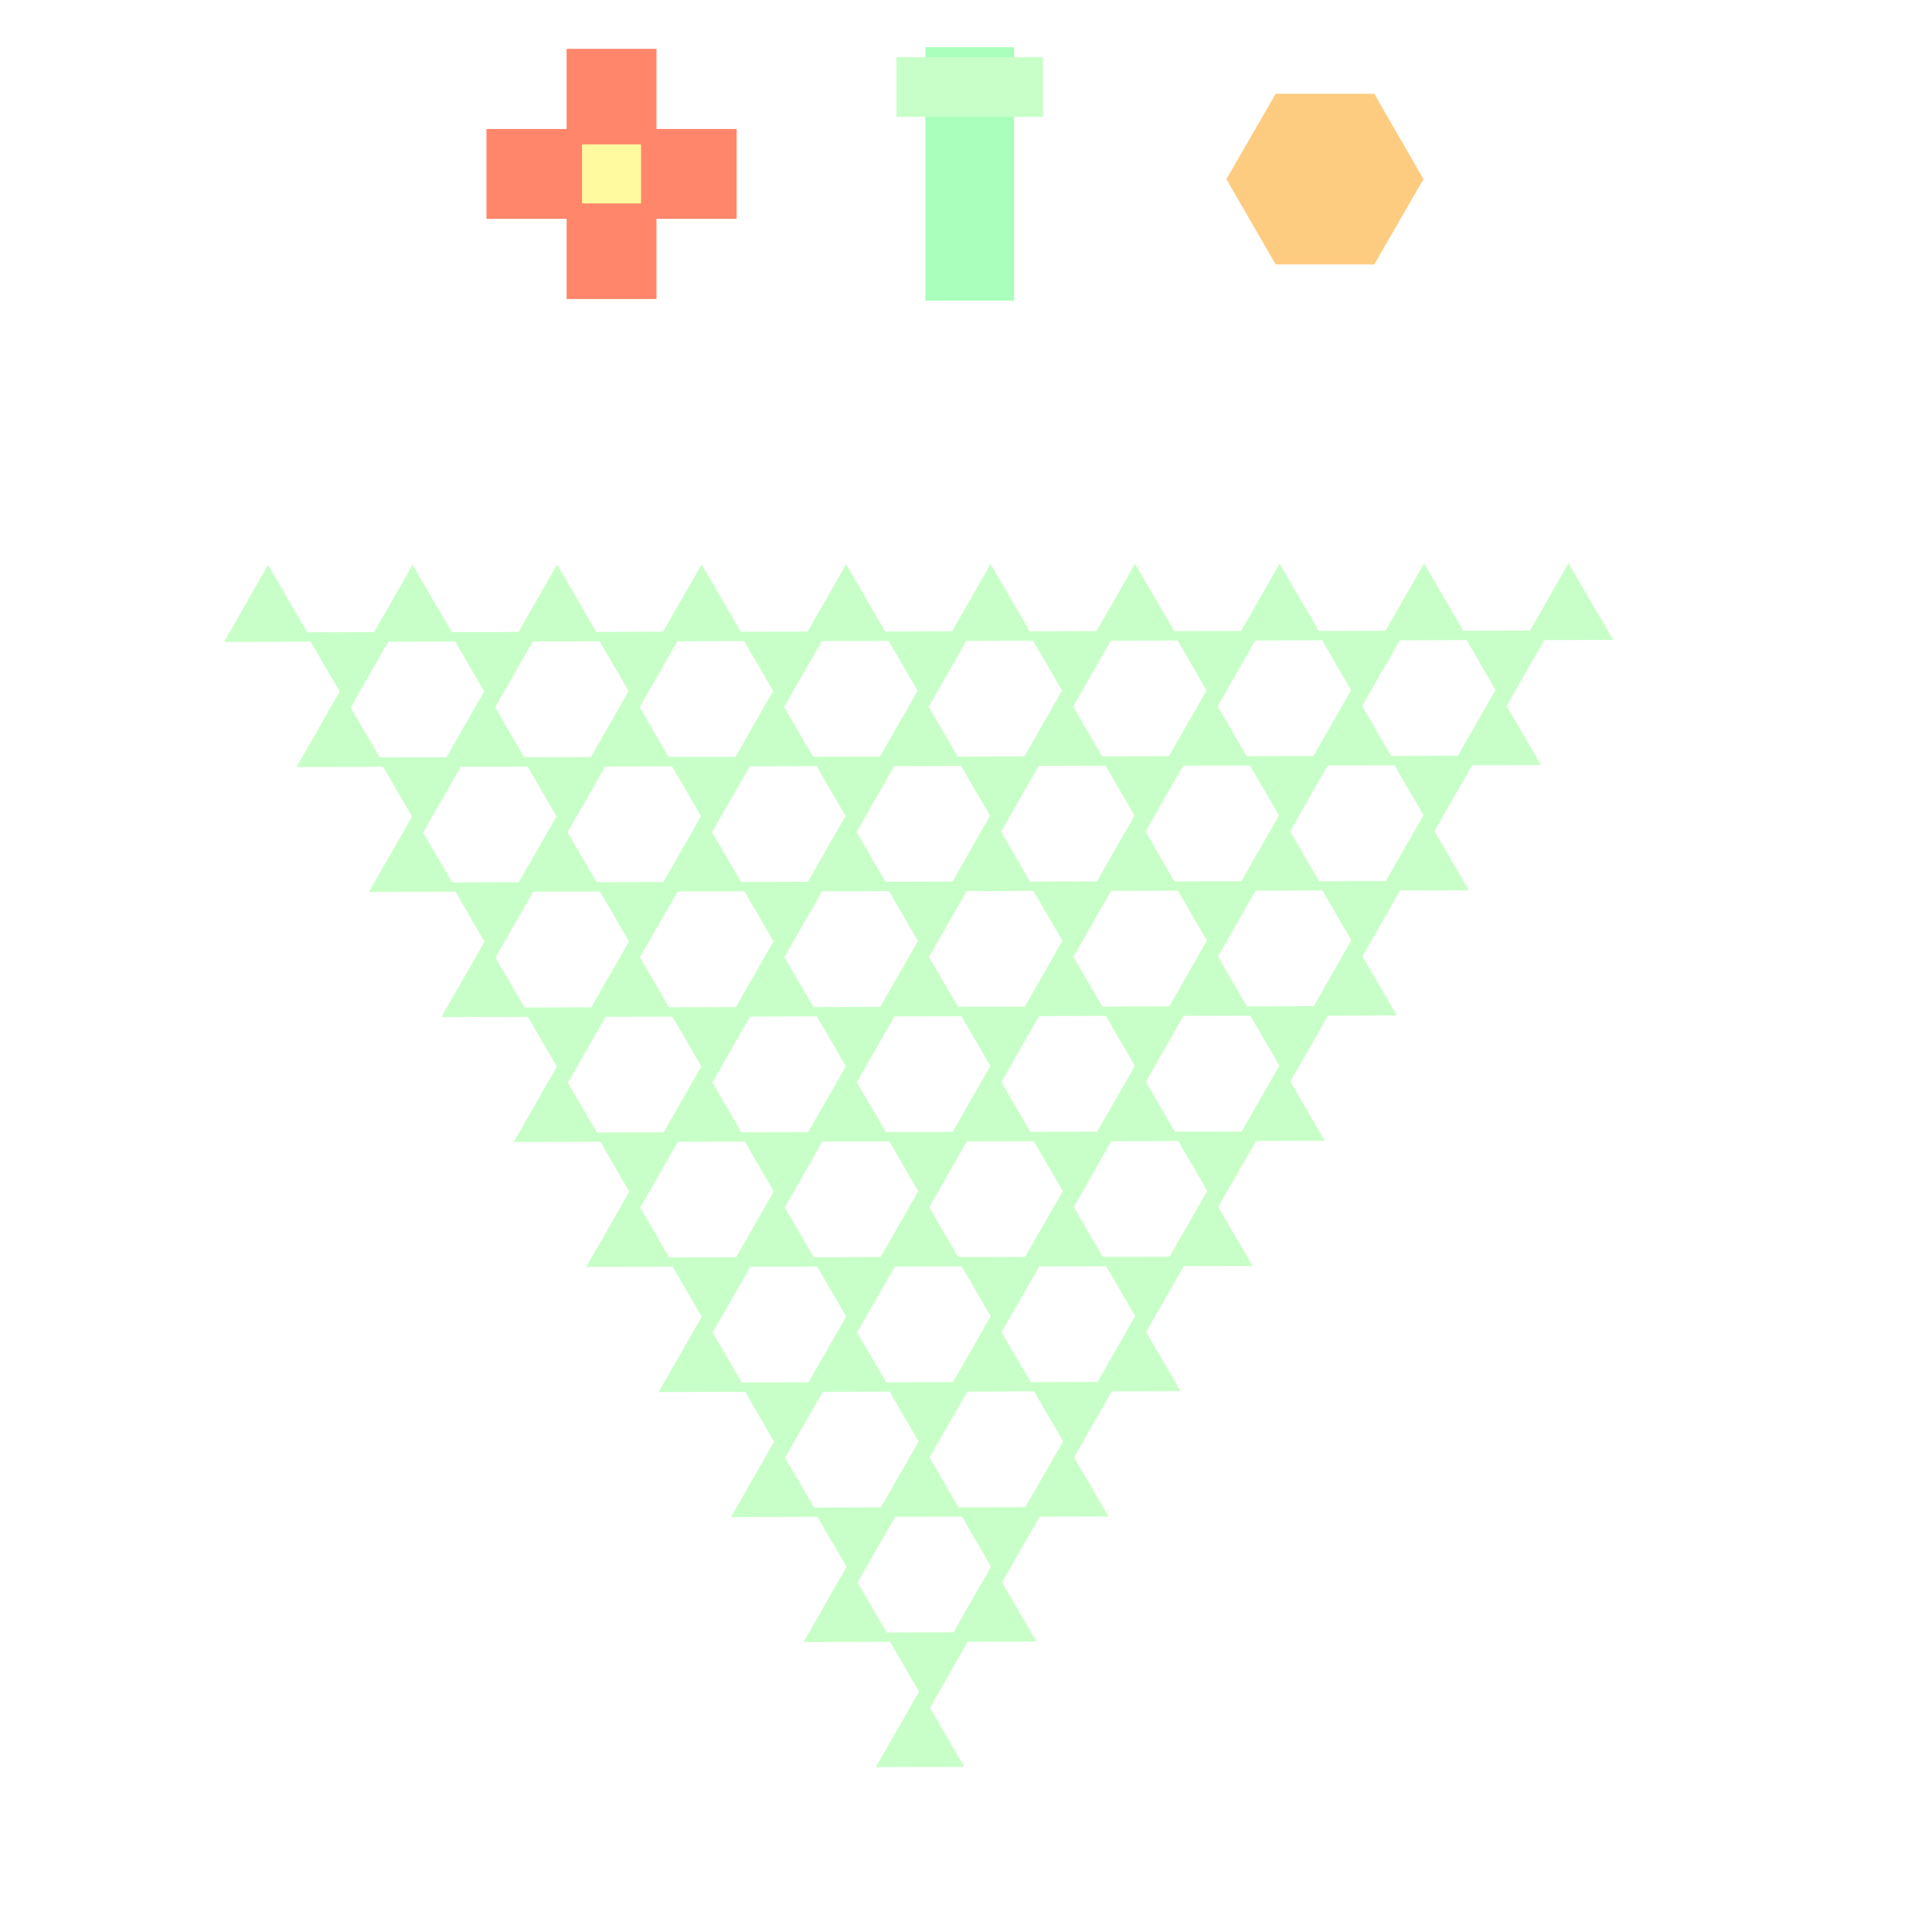 <!DOCTYPE svg>
<svg xmlns="http://www.w3.org/2000/svg" xmlns:xlink="http://www.w3.org/1999/xlink" width="600" height="600">
<rect width="100%" height="100%" fill="#808080" stroke="none"/>
<g transform="translate(300,300)">
<g transform="scale(3,3)">
<path stroke="rgb(0,0,0)" stroke-opacity="1" fill="rgb(255,255,255)" fill-opacity="1" id="Layer_1" d="M107.411 107.089 L105.406 107.092 L103.402 107.095 L101.397 107.098 L99.392 107.101 L97.388 107.104 L95.383 107.107 L93.378 107.11 L91.374 107.113 L89.369 107.116 L87.364 107.119 L85.359 107.122 L83.355 107.125 L81.35 107.128 L79.346 107.131 L77.341 107.134 L75.336 107.137 L73.331 107.14 L71.327 107.143 L69.322 107.146 L67.317 107.149 L65.313 107.152 L63.308 107.155 L61.303 107.158 L59.299 107.161 L57.294 107.164 L55.289 107.167 L53.285 107.17 L51.28 107.173 L49.275 107.176 L47.271 107.179 L45.266 107.182 L43.261 107.185 L41.257 107.188 L39.252 107.191 L37.247 107.194 L35.243 107.197 L33.238 107.2 L31.233 107.203 L29.229 107.206 L27.224 107.209 L25.219 107.212 L23.215 107.215 L21.21 107.218 L19.205 107.221 L17.201 107.224 L15.196 107.227 L13.191 107.23 L11.187 107.233 L9.182 107.236 L7.177 107.239 L5.173 107.242 L3.168 107.245 L1.163 107.248 L-0.841 107.252 L-2.846 107.255 L-4.851 107.258 L-6.855 107.261 L-8.86 107.264 L-10.865 107.267 L-12.87 107.27 L-14.874 107.273 L-16.879 107.276 L-18.884 107.279 L-20.888 107.282 L-22.893 107.285 L-24.898 107.288 L-26.902 107.291 L-28.907 107.294 L-30.912 107.297 L-32.916 107.3 L-34.921 107.303 L-36.926 107.306 L-38.93 107.309 L-40.935 107.312 L-42.94 107.315 L-44.944 107.318 L-46.949 107.321 L-48.954 107.324 L-50.958 107.327 L-52.963 107.33 L-54.968 107.333 L-56.972 107.336 L-58.977 107.339 L-60.982 107.342 L-62.986 107.345 L-64.991 107.348 L-66.996 107.351 L-69 107.354 L-71.005 107.357 L-73.01 107.36 L-75.014 107.363 L-77.019 107.366 L-79.024 107.369 L-81.028 107.372 L-83.033 107.375 L-85.038 107.378 L-87.042 107.381 L-89.047 107.384 L-91.052 107.387 L-93.056 107.39 L-95.061 107.393 L-97.066 107.396 L-99.07 107.399 L-101.075 107.402 L-103.08 107.405 L-105.084 107.408 L-107.089 107.411 L-107.092 105.406 L-107.095 103.402 L-107.098 101.397 L-107.101 99.392 L-107.104 97.388 L-107.107 95.383 L-107.11 93.378 L-107.113 91.374 L-107.116 89.369 L-107.119 87.364 L-107.122 85.359 L-107.125 83.355 L-107.128 81.35 L-107.131 79.346 L-107.134 77.341 L-107.137 75.336 L-107.14 73.331 L-107.143 71.327 L-107.146 69.322 L-107.149 67.317 L-107.152 65.313 L-107.155 63.308 L-107.158 61.303 L-107.161 59.299 L-107.164 57.294 L-107.167 55.289 L-107.17 53.285 L-107.173 51.28 L-107.176 49.275 L-107.179 47.271 L-107.182 45.266 L-107.185 43.261 L-107.188 41.257 L-107.191 39.252 L-107.194 37.247 L-107.197 35.243 L-107.2 33.238 L-107.203 31.233 L-107.206 29.229 L-107.209 27.224 L-107.212 25.219 L-107.215 23.215 L-107.218 21.21 L-107.221 19.205 L-107.224 17.201 L-107.227 15.196 L-107.23 13.191 L-107.233 11.187 L-107.236 9.182 L-107.239 7.177 L-107.242 5.173 L-107.245 3.168 L-107.248 1.163 L-107.251 -0.841 L-107.255 -2.846 L-107.258 -4.851 L-107.261 -6.855 L-107.264 -8.86 L-107.267 -10.865 L-107.27 -12.87 L-107.273 -14.874 L-107.276 -16.879 L-107.279 -18.884 L-107.282 -20.888 L-107.285 -22.893 L-107.288 -24.898 L-107.291 -26.902 L-107.294 -28.907 L-107.297 -30.912 L-107.3 -32.916 L-107.303 -34.921 L-107.306 -36.926 L-107.309 -38.93 L-107.312 -40.935 L-107.315 -42.94 L-107.318 -44.944 L-107.321 -46.949 L-107.324 -48.954 L-107.327 -50.958 L-107.33 -52.963 L-107.333 -54.968 L-107.336 -56.972 L-107.339 -58.977 L-107.342 -60.982 L-107.345 -62.986 L-107.348 -64.991 L-107.351 -66.996 L-107.354 -69 L-107.357 -71.005 L-107.36 -73.01 L-107.363 -75.014 L-107.366 -77.019 L-107.369 -79.024 L-107.372 -81.028 L-107.375 -83.033 L-107.378 -85.038 L-107.381 -87.042 L-107.384 -89.047 L-107.387 -91.052 L-107.39 -93.056 L-107.393 -95.061 L-107.396 -97.066 L-107.399 -99.07 L-107.402 -101.075 L-107.405 -103.08 L-107.408 -105.084 L-107.411 -107.089 L-105.406 -107.092 L-103.402 -107.095 L-101.397 -107.098 L-99.392 -107.101 L-97.388 -107.104 L-95.383 -107.107 L-93.378 -107.11 L-91.374 -107.113 L-89.369 -107.116 L-87.364 -107.119 L-85.359 -107.122 L-83.355 -107.125 L-81.35 -107.128 L-79.346 -107.131 L-77.341 -107.134 L-75.336 -107.137 L-73.331 -107.14 L-71.327 -107.143 L-69.322 -107.146 L-67.317 -107.149 L-65.313 -107.152 L-63.308 -107.155 L-61.303 -107.158 L-59.299 -107.161 L-57.294 -107.164 L-55.289 -107.167 L-53.285 -107.17 L-51.28 -107.173 L-49.275 -107.176 L-47.271 -107.179 L-45.266 -107.182 L-43.261 -107.185 L-41.257 -107.188 L-39.252 -107.191 L-37.247 -107.194 L-35.243 -107.197 L-33.238 -107.2 L-31.233 -107.203 L-29.229 -107.206 L-27.224 -107.209 L-25.219 -107.212 L-23.215 -107.215 L-21.21 -107.218 L-19.205 -107.221 L-17.201 -107.224 L-15.196 -107.227 L-13.191 -107.23 L-11.187 -107.233 L-9.182 -107.236 L-7.177 -107.239 L-5.173 -107.242 L-3.168 -107.245 L-1.163 -107.248 L0.841 -107.252 L2.846 -107.255 L4.851 -107.258 L6.855 -107.261 L8.86 -107.264 L10.865 -107.267 L12.87 -107.27 L14.874 -107.273 L16.879 -107.276 L18.884 -107.279 L20.888 -107.282 L22.893 -107.285 L24.898 -107.288 L26.902 -107.291 L28.907 -107.294 L30.912 -107.297 L32.916 -107.3 L34.921 -107.303 L36.926 -107.306 L38.93 -107.309 L40.935 -107.312 L42.94 -107.315 L44.944 -107.318 L46.949 -107.321 L48.954 -107.324 L50.958 -107.327 L52.963 -107.33 L54.968 -107.333 L56.972 -107.336 L58.977 -107.339 L60.982 -107.342 L62.986 -107.345 L64.991 -107.348 L66.996 -107.351 L69 -107.354 L71.005 -107.357 L73.01 -107.36 L75.014 -107.363 L77.019 -107.366 L79.024 -107.369 L81.028 -107.372 L83.033 -107.375 L85.038 -107.378 L87.042 -107.381 L89.047 -107.384 L91.052 -107.387 L93.056 -107.39 L95.061 -107.393 L97.066 -107.396 L99.07 -107.399 L101.075 -107.402 L103.08 -107.405 L105.084 -107.408 L107.089 -107.411 L107.092 -105.406 L107.095 -103.402 L107.098 -101.397 L107.101 -99.392 L107.104 -97.388 L107.107 -95.383 L107.11 -93.378 L107.113 -91.374 L107.116 -89.369 L107.119 -87.364 L107.122 -85.359 L107.125 -83.355 L107.128 -81.35 L107.131 -79.346 L107.134 -77.341 L107.137 -75.336 L107.14 -73.331 L107.143 -71.327 L107.146 -69.322 L107.149 -67.317 L107.152 -65.313 L107.155 -63.308 L107.158 -61.303 L107.161 -59.299 L107.164 -57.294 L107.167 -55.289 L107.17 -53.285 L107.173 -51.28 L107.176 -49.275 L107.179 -47.271 L107.182 -45.266 L107.185 -43.261 L107.188 -41.257 L107.191 -39.252 L107.194 -37.247 L107.197 -35.243 L107.2 -33.238 L107.203 -31.233 L107.206 -29.229 L107.209 -27.224 L107.212 -25.219 L107.215 -23.215 L107.218 -21.21 L107.221 -19.205 L107.224 -17.201 L107.227 -15.196 L107.23 -13.191 L107.233 -11.187 L107.236 -9.182 L107.239 -7.177 L107.242 -5.173 L107.245 -3.168 L107.248 -1.163 L107.251 0.841 L107.255 2.846 L107.258 4.851 L107.261 6.855 L107.264 8.86 L107.267 10.865 L107.27 12.87 L107.273 14.874 L107.276 16.879 L107.279 18.884 L107.282 20.888 L107.285 22.893 L107.288 24.898 L107.291 26.902 L107.294 28.907 L107.297 30.912 L107.3 32.916 L107.303 34.921 L107.306 36.926 L107.309 38.93 L107.312 40.935 L107.315 42.94 L107.318 44.944 L107.321 46.949 L107.324 48.954 L107.327 50.958 L107.33 52.963 L107.333 54.968 L107.336 56.972 L107.339 58.977 L107.342 60.982 L107.345 62.986 L107.348 64.991 L107.351 66.996 L107.354 69 L107.357 71.005 L107.36 73.01 L107.363 75.014 L107.366 77.019 L107.369 79.024 L107.372 81.028 L107.375 83.033 L107.378 85.038 L107.381 87.042 L107.384 89.047 L107.387 91.052 L107.39 93.056 L107.393 95.061 L107.396 97.066 L107.399 99.07 L107.402 101.075 L107.405 103.08 L107.408 105.084 L107.411 107.089 Z " />
<path stroke="rgb(169,255,187)" stroke-opacity="1" fill="rgb(169,255,187)" fill-opacity="1" id="scalebar" d="M-3.699 -94.609 L-1.656 -94.609 L0.388 -94.609 L2.431 -94.609 L4.475 -94.609 L4.475 -92.669 L4.475 -90.728 L4.475 -88.788 L4.475 -86.847 L4.475 -84.907 L4.475 -82.966 L4.475 -81.026 L4.475 -79.085 L4.475 -77.145 L4.475 -75.204 L4.475 -73.264 L4.475 -71.323 L4.475 -69.383 L2.431 -69.383 L0.388 -69.383 L-1.656 -69.383 L-3.699 -69.383 L-3.699 -71.323 L-3.699 -73.264 L-3.699 -75.204 L-3.699 -77.145 L-3.699 -79.085 L-3.699 -81.026 L-3.699 -82.966 L-3.699 -84.907 L-3.699 -86.847 L-3.699 -88.788 L-3.699 -90.728 L-3.699 -92.669 L-3.699 -94.609 Z " />
<path stroke="rgb(200,255,200)" stroke-opacity="1" fill="rgb(200,255,200)" fill-opacity="1" id="scaleslider" d="M-6.699 -93.587 L-4.674 -93.587 L-2.649 -93.587 L-0.624 -93.587 L1.4 -93.587 L3.425 -93.587 L5.45 -93.587 L7.475 -93.587 L7.475 -91.86 L7.475 -90.134 L7.475 -88.407 L5.45 -88.407 L3.425 -88.407 L1.4 -88.407 L-0.624 -88.407 L-2.649 -88.407 L-4.674 -88.407 L-6.699 -88.407 L-6.699 -90.134 L-6.699 -91.86 L-6.699 -93.587 Z " />
<path stroke="rgb(255,134,106)" stroke-opacity="1" fill="rgb(255,134,106)" fill-opacity="1" id="tranbar" d="M-49.142 -86.146 L-47.068 -86.146 L-44.993 -86.146 L-42.919 -86.146 L-40.844 -86.146 L-40.844 -88.221 L-40.844 -90.296 L-40.844 -92.37 L-40.844 -94.445 L-38.769 -94.445 L-36.693 -94.445 L-34.617 -94.445 L-32.542 -94.445 L-32.542 -92.37 L-32.542 -90.296 L-32.542 -88.221 L-32.542 -86.146 L-30.467 -86.146 L-28.392 -86.146 L-26.318 -86.146 L-24.243 -86.146 L-24.243 -84.072 L-24.243 -81.997 L-24.243 -79.922 L-24.243 -77.848 L-26.318 -77.848 L-28.392 -77.848 L-30.467 -77.848 L-32.542 -77.848 L-32.542 -75.773 L-32.542 -73.698 L-32.542 -71.623 L-32.542 -69.548 L-34.617 -69.548 L-36.693 -69.548 L-38.769 -69.548 L-40.844 -69.548 L-40.844 -71.623 L-40.844 -73.698 L-40.844 -75.773 L-40.844 -77.848 L-42.919 -77.848 L-44.993 -77.848 L-47.068 -77.848 L-49.142 -77.848 L-49.142 -79.922 L-49.142 -81.997 L-49.142 -84.072 L-49.142 -86.146 Z " />
<path stroke="rgb(255,250,159)" stroke-opacity="1" fill="rgb(255,250,159)" fill-opacity="1" id="translider" d="M-39.248 -84.553 L-37.545 -84.553 L-35.841 -84.553 L-34.138 -84.553 L-34.138 -82.85 L-34.138 -81.147 L-34.138 -79.444 L-35.841 -79.444 L-37.545 -79.444 L-39.248 -79.444 L-39.248 -81.147 L-39.248 -82.85 L-39.248 -84.553 Z " />
<path stroke="rgb(254,204,128)" stroke-opacity="1" fill="rgb(254,204,128)" fill-opacity="1" id="rotate" d="M41.97 -89.791 L42.933 -88.125 L43.895 -86.458 L44.858 -84.791 L45.82 -83.124 L46.783 -81.458 L45.82 -79.791 L44.858 -78.124 L43.895 -76.457 L42.933 -74.79 L41.97 -73.123 L40.045 -73.123 L38.12 -73.123 L36.195 -73.123 L34.27 -73.123 L32.345 -73.123 L31.383 -74.79 L30.42 -76.457 L29.458 -78.124 L28.495 -79.791 L27.533 -81.458 L28.495 -83.124 L29.458 -84.791 L30.42 -86.458 L31.383 -88.125 L32.345 -89.791 L34.27 -89.791 L36.195 -89.791 L38.12 -89.791 L40.045 -89.791 L41.97 -89.791 Z " />
<path stroke="rgb(200,255,200)" stroke-opacity="1" fill="rgb(200,255,200)" fill-opacity="1" id="tri_0" d="M62.379 -40.698 L63.128 -39.41 L63.877 -38.121 L64.626 -36.833 L65.375 -35.545 L66.124 -34.257 L64.635 -34.252 L63.147 -34.247 L61.659 -34.242 L60.17 -34.238 L58.682 -34.233 L59.422 -35.526 L60.161 -36.819 L60.9 -38.112 L61.64 -39.405 L62.379 -40.698 Z " />
<path stroke="rgb(200,255,200)" stroke-opacity="1" fill="rgb(200,255,200)" fill-opacity="1" id="tri_0_18_" d="M47.423 -40.677 L48.172 -39.389 L48.921 -38.102 L49.671 -36.814 L50.42 -35.526 L51.169 -34.239 L49.681 -34.234 L48.192 -34.229 L46.704 -34.224 L45.215 -34.219 L43.727 -34.214 L44.466 -35.506 L45.205 -36.799 L45.944 -38.092 L46.684 -39.384 L47.423 -40.677 Z " />
<path stroke="rgb(200,255,200)" stroke-opacity="1" fill="rgb(200,255,200)" fill-opacity="1" id="tri_1_16_" d="M54.915 -27.738 L55.663 -26.45 L56.412 -25.162 L57.16 -23.875 L57.909 -22.587 L58.657 -21.3 L57.169 -21.295 L55.681 -21.291 L54.194 -21.287 L52.706 -21.282 L51.218 -21.278 L51.957 -22.57 L52.697 -23.862 L53.436 -25.154 L54.175 -26.446 L54.915 -27.738 Z " />
<path stroke="rgb(200,255,200)" stroke-opacity="1" fill="rgb(200,255,200)" fill-opacity="1" id="tri_0_17_" d="M55.873 -27.767 L55.123 -29.055 L54.374 -30.343 L53.625 -31.631 L52.876 -32.919 L52.127 -34.207 L53.615 -34.212 L55.104 -34.217 L56.592 -34.222 L58.081 -34.227 L59.569 -34.232 L58.83 -32.939 L58.091 -31.646 L57.351 -30.353 L56.612 -29.06 L55.873 -27.767 Z " />
<path stroke="rgb(200,255,200)" stroke-opacity="1" fill="rgb(200,255,200)" fill-opacity="1" id="tri_0_16_" d="M32.466 -40.656 L33.215 -39.368 L33.965 -38.08 L34.714 -36.791 L35.463 -35.503 L36.213 -34.215 L34.724 -34.21 L33.235 -34.206 L31.746 -34.201 L30.257 -34.197 L28.768 -34.192 L29.507 -35.485 L30.247 -36.778 L30.986 -38.071 L31.726 -39.364 L32.466 -40.656 Z " />
<path stroke="rgb(200,255,200)" stroke-opacity="1" fill="rgb(200,255,200)" fill-opacity="1" id="tri_1_15_" d="M39.956 -27.714 L40.705 -26.426 L41.454 -25.139 L42.203 -23.851 L42.952 -22.563 L43.701 -21.276 L42.213 -21.271 L40.724 -21.267 L39.236 -21.263 L37.748 -21.259 L36.259 -21.254 L36.999 -22.546 L37.738 -23.838 L38.477 -25.13 L39.217 -26.422 L39.956 -27.714 Z " />
<path stroke="rgb(200,255,200)" stroke-opacity="1" fill="rgb(200,255,200)" fill-opacity="1" id="tri_0_15_" d="M40.917 -27.746 L40.168 -29.034 L39.418 -30.322 L38.668 -31.61 L37.918 -32.898 L37.169 -34.186 L38.658 -34.19 L40.147 -34.195 L41.636 -34.199 L43.125 -34.204 L44.614 -34.209 L43.874 -32.916 L43.135 -31.623 L42.396 -30.331 L41.657 -29.038 L40.917 -27.746 Z " />
<path stroke="rgb(200,255,200)" stroke-opacity="1" fill="rgb(200,255,200)" fill-opacity="1" id="tri_2_14_" d="M47.454 -14.767 L48.203 -13.48 L48.951 -12.192 L49.7 -10.905 L50.448 -9.617 L51.197 -8.33 L49.709 -8.326 L48.221 -8.322 L46.733 -8.319 L45.245 -8.315 L43.757 -8.311 L44.497 -9.602 L45.236 -10.894 L45.975 -12.185 L46.715 -13.476 L47.454 -14.767 Z " />
<path stroke="rgb(200,255,200)" stroke-opacity="1" fill="rgb(200,255,200)" fill-opacity="1" id="tri_1_14_" d="M48.406 -14.809 L47.657 -16.096 L46.908 -17.384 L46.16 -18.672 L45.411 -19.959 L44.662 -21.247 L46.15 -21.252 L47.638 -21.256 L49.127 -21.26 L50.615 -21.265 L52.103 -21.269 L51.364 -19.977 L50.625 -18.685 L49.885 -17.393 L49.146 -16.101 L48.406 -14.809 Z " />
<path stroke="rgb(200,255,200)" stroke-opacity="1" fill="rgb(200,255,200)" fill-opacity="1" id="tri_0_14_" d="M17.505 -40.637 L18.254 -39.348 L19.004 -38.06 L19.753 -36.772 L20.503 -35.484 L21.252 -34.195 L19.764 -34.191 L18.275 -34.187 L16.786 -34.182 L15.297 -34.178 L13.809 -34.173 L14.548 -35.466 L15.287 -36.759 L16.026 -38.051 L16.765 -39.344 L17.505 -40.637 Z " />
<path stroke="rgb(200,255,200)" stroke-opacity="1" fill="rgb(200,255,200)" fill-opacity="1" id="tri_1_13_" d="M24.999 -27.694 L25.748 -26.406 L26.496 -25.118 L27.244 -23.83 L27.993 -22.541 L28.741 -21.253 L27.253 -21.249 L25.765 -21.245 L24.278 -21.24 L22.79 -21.236 L21.302 -21.231 L22.041 -22.524 L22.781 -23.816 L23.52 -25.109 L24.26 -26.401 L24.999 -27.694 Z " />
<path stroke="rgb(200,255,200)" stroke-opacity="1" fill="rgb(200,255,200)" fill-opacity="1" id="tri_0_13_" d="M25.956 -27.724 L25.207 -29.013 L24.458 -30.301 L23.709 -31.59 L22.96 -32.878 L22.211 -34.166 L23.699 -34.171 L25.188 -34.175 L26.677 -34.18 L28.166 -34.184 L29.654 -34.188 L28.915 -32.896 L28.175 -31.603 L27.435 -30.31 L26.696 -29.017 L25.956 -27.724 Z " />
<path stroke="rgb(200,255,200)" stroke-opacity="1" fill="rgb(200,255,200)" fill-opacity="1" id="tri_2_13_" d="M32.498 -14.745 L33.246 -13.458 L33.994 -12.171 L34.742 -10.883 L35.49 -9.596 L36.238 -8.309 L34.751 -8.305 L33.263 -8.301 L31.775 -8.297 L30.288 -8.293 L28.8 -8.289 L29.539 -9.581 L30.279 -10.872 L31.018 -12.163 L31.758 -13.454 L32.498 -14.745 Z " />
<path stroke="rgb(200,255,200)" stroke-opacity="1" fill="rgb(200,255,200)" fill-opacity="1" id="tri_1_12_" d="M33.448 -14.785 L32.7 -16.073 L31.951 -17.36 L31.203 -18.648 L30.454 -19.935 L29.705 -21.223 L31.193 -21.227 L32.681 -21.231 L34.169 -21.236 L35.657 -21.24 L37.145 -21.245 L36.406 -19.953 L35.666 -18.661 L34.927 -17.369 L34.188 -16.077 L33.448 -14.785 Z " />
<path stroke="rgb(200,255,200)" stroke-opacity="1" fill="rgb(200,255,200)" fill-opacity="1" id="tri_3_12_" d="M39.986 -1.813 L40.735 -0.526 L41.483 0.761 L42.232 2.047 L42.981 3.334 L43.73 4.621 L42.242 4.626 L40.755 4.631 L39.268 4.637 L37.781 4.642 L36.294 4.647 L37.032 3.355 L37.771 2.063 L38.509 0.771 L39.248 -0.521 L39.986 -1.813 Z " />
<path stroke="rgb(200,255,200)" stroke-opacity="1" fill="rgb(200,255,200)" fill-opacity="1" id="tri_2_12_" d="M40.943 -1.842 L40.195 -3.129 L39.446 -4.417 L38.698 -5.704 L37.95 -6.991 L37.202 -8.279 L38.689 -8.283 L40.177 -8.287 L41.665 -8.29 L43.152 -8.294 L44.64 -8.298 L43.901 -7.007 L43.161 -5.716 L42.422 -4.424 L41.682 -3.133 L40.943 -1.842 Z " />
<path stroke="rgb(200,255,200)" stroke-opacity="1" fill="rgb(200,255,200)" fill-opacity="1" id="tri_0_12_" d="M2.55 -40.615 L3.299 -39.327 L4.048 -38.039 L4.797 -36.752 L5.546 -35.464 L6.295 -34.176 L4.806 -34.172 L3.318 -34.167 L1.829 -34.162 L0.34 -34.157 L-1.148 -34.152 L-0.408 -35.445 L0.331 -36.737 L1.071 -38.03 L1.811 -39.322 L2.55 -40.615 Z " />
<path stroke="rgb(200,255,200)" stroke-opacity="1" fill="rgb(200,255,200)" fill-opacity="1" id="tri_1_11_" d="M10.04 -27.671 L10.789 -26.384 L11.538 -25.096 L12.286 -23.809 L13.035 -22.521 L13.784 -21.234 L12.296 -21.23 L10.808 -21.225 L9.32 -21.221 L7.832 -21.216 L6.343 -21.212 L7.083 -22.503 L7.822 -23.795 L8.561 -25.087 L9.301 -26.379 L10.04 -27.671 Z " />
<path stroke="rgb(200,255,200)" stroke-opacity="1" fill="rgb(200,255,200)" fill-opacity="1" id="tri_0_11_" d="M10.998 -27.706 L10.249 -28.993 L9.499 -30.281 L8.75 -31.569 L8.001 -32.857 L7.251 -34.145 L8.74 -34.15 L10.228 -34.154 L11.717 -34.159 L13.206 -34.164 L14.694 -34.169 L13.955 -32.876 L13.216 -31.583 L12.477 -30.291 L11.738 -28.998 L10.998 -27.706 Z " />
<path stroke="rgb(200,255,200)" stroke-opacity="1" fill="rgb(200,255,200)" fill-opacity="1" id="tri_2_11_" d="M17.539 -14.728 L18.288 -13.44 L19.036 -12.152 L19.784 -10.864 L20.532 -9.576 L21.28 -8.289 L19.793 -8.285 L18.305 -8.281 L16.818 -8.278 L15.331 -8.274 L13.843 -8.27 L14.582 -9.562 L15.322 -10.853 L16.061 -12.145 L16.8 -13.436 L17.539 -14.728 Z " />
<path stroke="rgb(200,255,200)" stroke-opacity="1" fill="rgb(200,255,200)" fill-opacity="1" id="tri_1_10_" d="M18.49 -14.764 L17.741 -16.052 L16.993 -17.34 L16.244 -18.628 L15.495 -19.916 L14.747 -21.203 L16.235 -21.208 L17.723 -21.212 L19.211 -21.217 L20.699 -21.221 L22.187 -21.226 L21.448 -19.933 L20.708 -18.641 L19.969 -17.348 L19.229 -16.056 L18.49 -14.764 Z " />
<path stroke="rgb(200,255,200)" stroke-opacity="1" fill="rgb(200,255,200)" fill-opacity="1" id="tri_3_11_" d="M25.031 -1.79 L25.779 -0.503 L26.527 0.784 L27.276 2.071 L28.024 3.358 L28.772 4.645 L27.285 4.65 L25.798 4.655 L24.31 4.659 L22.823 4.664 L21.336 4.669 L22.075 3.377 L22.814 2.086 L23.553 0.794 L24.292 -0.498 L25.031 -1.79 Z " />
<path stroke="rgb(200,255,200)" stroke-opacity="1" fill="rgb(200,255,200)" fill-opacity="1" id="tri_2_10_" d="M25.986 -1.822 L25.238 -3.109 L24.49 -4.397 L23.742 -5.684 L22.994 -6.972 L22.246 -8.259 L23.734 -8.263 L25.221 -8.267 L26.709 -8.27 L28.196 -8.274 L29.683 -8.278 L28.944 -6.987 L28.204 -5.695 L27.465 -4.404 L26.725 -3.113 L25.986 -1.822 Z " />
<path stroke="rgb(200,255,200)" stroke-opacity="1" fill="rgb(200,255,200)" fill-opacity="1" id="tri_4_10_" d="M32.529 11.16 L33.277 12.447 L34.025 13.734 L34.773 15.021 L35.521 16.308 L36.27 17.596 L34.782 17.599 L33.295 17.603 L31.808 17.607 L30.321 17.611 L28.834 17.615 L29.573 16.324 L30.312 15.033 L31.051 13.742 L31.79 12.451 L32.529 11.16 Z " />
<path stroke="rgb(200,255,200)" stroke-opacity="1" fill="rgb(200,255,200)" fill-opacity="1" id="tri_3_10_" d="M33.483 11.114 L32.734 9.827 L31.985 8.54 L31.236 7.252 L30.487 5.965 L29.739 4.678 L31.226 4.673 L32.713 4.668 L34.2 4.664 L35.688 4.659 L37.175 4.654 L36.437 5.946 L35.698 7.238 L34.96 8.53 L34.221 9.822 L33.483 11.114 Z " />
<path stroke="rgb(200,255,200)" stroke-opacity="1" fill="rgb(200,255,200)" fill-opacity="1" id="tri_0_10_" d="M-12.408 -40.595 L-11.658 -39.307 L-10.909 -38.019 L-10.159 -36.73 L-9.41 -35.442 L-8.66 -34.154 L-10.149 -34.149 L-11.639 -34.145 L-13.128 -34.141 L-14.617 -34.136 L-16.106 -34.132 L-15.367 -35.424 L-14.627 -36.717 L-13.887 -38.01 L-13.148 -39.302 L-12.408 -40.595 Z " />
<path stroke="rgb(200,255,200)" stroke-opacity="1" fill="rgb(200,255,200)" fill-opacity="1" id="tri_1_9_" d="M-4.917 -27.648 L-4.168 -26.36 L-3.419 -25.073 L-2.671 -23.785 L-1.922 -22.497 L-1.173 -21.21 L-2.661 -21.206 L-4.149 -21.201 L-5.637 -21.197 L-7.125 -21.192 L-8.613 -21.188 L-7.874 -22.48 L-7.135 -23.772 L-6.395 -25.064 L-5.656 -26.356 L-4.917 -27.648 Z " />
<path stroke="rgb(200,255,200)" stroke-opacity="1" fill="rgb(200,255,200)" fill-opacity="1" id="tri_0_9_" d="M-3.958 -27.684 L-4.708 -28.972 L-5.457 -30.26 L-6.207 -31.548 L-6.956 -32.836 L-7.706 -34.124 L-6.216 -34.129 L-4.727 -34.133 L-3.238 -34.138 L-1.749 -34.142 L-0.259 -34.147 L-0.999 -32.854 L-1.739 -31.562 L-2.479 -30.269 L-3.218 -28.977 L-3.958 -27.684 Z " />
<path stroke="rgb(200,255,200)" stroke-opacity="1" fill="rgb(200,255,200)" fill-opacity="1" id="tri_2_9_" d="M2.581 -14.706 L3.33 -13.419 L4.078 -12.132 L4.826 -10.844 L5.574 -9.557 L6.323 -8.27 L4.835 -8.265 L3.348 -8.261 L1.86 -8.257 L0.372 -8.252 L-1.115 -8.248 L-0.376 -9.54 L0.363 -10.831 L1.103 -12.123 L1.842 -13.415 L2.581 -14.706 Z " />
<path stroke="rgb(200,255,200)" stroke-opacity="1" fill="rgb(200,255,200)" fill-opacity="1" id="tri_1_8_" d="M3.533 -14.743 L2.784 -16.03 L2.035 -17.318 L1.286 -18.606 L0.538 -19.893 L-0.211 -21.181 L1.277 -21.185 L2.765 -21.189 L4.253 -21.194 L5.741 -21.198 L7.229 -21.202 L6.49 -19.91 L5.75 -18.619 L5.011 -17.327 L4.272 -16.035 L3.533 -14.743 Z " />
<path stroke="rgb(200,255,200)" stroke-opacity="1" fill="rgb(200,255,200)" fill-opacity="1" id="tri_3_9_" d="M10.074 -1.766 L10.823 -0.479 L11.572 0.808 L12.32 2.094 L13.069 3.381 L13.818 4.668 L12.331 4.672 L10.843 4.677 L9.356 4.682 L7.868 4.687 L6.381 4.691 L7.12 3.4 L7.858 2.109 L8.597 0.817 L9.335 -0.474 L10.074 -1.766 Z " />
<path stroke="rgb(200,255,200)" stroke-opacity="1" fill="rgb(200,255,200)" fill-opacity="1" id="tri_2_8_" d="M11.029 -1.802 L10.281 -3.09 L9.533 -4.377 L8.784 -5.664 L8.036 -6.951 L7.288 -8.239 L8.775 -8.243 L10.263 -8.247 L11.75 -8.251 L13.238 -8.256 L14.726 -8.26 L13.986 -6.968 L13.247 -5.677 L12.508 -4.385 L11.768 -3.094 L11.029 -1.802 Z " />
<path stroke="rgb(200,255,200)" stroke-opacity="1" fill="rgb(200,255,200)" fill-opacity="1" id="tri_4_9_" d="M17.572 11.18 L18.32 12.467 L19.067 13.754 L19.815 15.041 L20.563 16.328 L21.311 17.614 L19.824 17.619 L18.337 17.623 L16.85 17.628 L15.363 17.632 L13.876 17.636 L14.615 16.345 L15.354 15.054 L16.093 13.762 L16.833 12.471 L17.572 11.18 Z " />
<path stroke="rgb(200,255,200)" stroke-opacity="1" fill="rgb(200,255,200)" fill-opacity="1" id="tri_3_8_" d="M18.524 11.135 L17.776 9.848 L17.027 8.561 L16.279 7.274 L15.53 5.987 L14.782 4.7 L16.269 4.696 L17.757 4.691 L19.244 4.686 L20.732 4.682 L22.219 4.677 L21.48 5.969 L20.741 7.26 L20.002 8.552 L19.263 9.844 L18.524 11.135 Z " />
<path stroke="rgb(200,255,200)" stroke-opacity="1" fill="rgb(200,255,200)" fill-opacity="1" id="tri_5_8_" d="M25.066 24.126 L25.814 25.413 L26.561 26.699 L27.309 27.986 L28.057 29.272 L28.804 30.558 L27.318 30.562 L25.831 30.566 L24.345 30.57 L22.859 30.574 L21.372 30.578 L22.111 29.288 L22.85 27.998 L23.589 26.707 L24.327 25.417 L25.066 24.126 Z " />
<path stroke="rgb(200,255,200)" stroke-opacity="1" fill="rgb(200,255,200)" fill-opacity="1" id="tri_4_8_" d="M26.019 24.083 L25.271 22.796 L24.523 21.509 L23.775 20.223 L23.027 18.936 L22.279 17.649 L23.766 17.645 L25.253 17.641 L26.74 17.636 L28.227 17.632 L29.714 17.628 L28.975 18.919 L28.236 20.21 L27.497 21.501 L26.758 22.792 L26.019 24.083 Z " />
<path stroke="rgb(200,255,200)" stroke-opacity="1" fill="rgb(200,255,200)" fill-opacity="1" id="tri_0_8_" d="M-27.367 -40.577 L-26.618 -39.288 L-25.869 -38 L-25.119 -36.712 L-24.37 -35.423 L-23.621 -34.135 L-25.109 -34.13 L-26.598 -34.126 L-28.087 -34.121 L-29.575 -34.116 L-31.064 -34.112 L-30.325 -35.405 L-29.585 -36.698 L-28.846 -37.991 L-28.107 -39.284 L-27.367 -40.577 Z " />
<path stroke="rgb(200,255,200)" stroke-opacity="1" fill="rgb(200,255,200)" fill-opacity="1" id="tri_1_7_" d="M-19.873 -27.627 L-19.125 -26.34 L-18.377 -25.052 L-17.628 -23.764 L-16.88 -22.477 L-16.132 -21.189 L-17.619 -21.185 L-19.107 -21.181 L-20.595 -21.177 L-22.082 -21.173 L-23.57 -21.169 L-22.831 -22.46 L-22.091 -23.752 L-21.352 -25.044 L-20.613 -26.335 L-19.873 -27.627 Z " />
<path stroke="rgb(200,255,200)" stroke-opacity="1" fill="rgb(200,255,200)" fill-opacity="1" id="tri_0_7_" d="M-18.917 -27.663 L-19.666 -28.951 L-20.415 -30.239 L-21.164 -31.528 L-21.913 -32.816 L-22.662 -34.104 L-21.174 -34.108 L-19.685 -34.113 L-18.196 -34.118 L-16.707 -34.122 L-15.219 -34.127 L-15.959 -32.834 L-16.698 -31.541 L-17.438 -30.249 L-18.178 -28.956 L-18.917 -27.663 Z " />
<path stroke="rgb(200,255,200)" stroke-opacity="1" fill="rgb(200,255,200)" fill-opacity="1" id="tri_2_7_" d="M-12.377 -14.688 L-11.629 -13.4 L-10.881 -12.112 L-10.133 -10.824 L-9.385 -9.537 L-8.637 -8.249 L-10.124 -8.245 L-11.612 -8.241 L-13.099 -8.237 L-14.587 -8.233 L-16.075 -8.229 L-15.335 -9.521 L-14.595 -10.812 L-13.856 -12.104 L-13.116 -13.396 L-12.377 -14.688 Z " />
<path stroke="rgb(200,255,200)" stroke-opacity="1" fill="rgb(200,255,200)" fill-opacity="1" id="tri_1_6_" d="M-11.425 -14.72 L-12.174 -16.008 L-12.922 -17.296 L-13.671 -18.584 L-14.419 -19.872 L-15.168 -21.16 L-13.68 -21.164 L-12.192 -21.168 L-10.705 -21.172 L-9.217 -21.176 L-7.729 -21.18 L-8.469 -19.888 L-9.208 -18.596 L-9.947 -17.304 L-10.686 -16.012 L-11.425 -14.72 Z " />
<path stroke="rgb(200,255,200)" stroke-opacity="1" fill="rgb(200,255,200)" fill-opacity="1" id="tri_3_7_" d="M-4.883 -1.742 L-4.134 -0.455 L-3.385 0.832 L-2.637 2.119 L-1.888 3.406 L-1.139 4.693 L-2.627 4.698 L-4.114 4.702 L-5.602 4.707 L-7.089 4.711 L-8.576 4.715 L-7.838 3.424 L-7.099 2.132 L-6.36 0.841 L-5.622 -0.451 L-4.883 -1.742 Z " />
<path stroke="rgb(200,255,200)" stroke-opacity="1" fill="rgb(200,255,200)" fill-opacity="1" id="tri_2_6_" d="M-3.929 -1.78 L-4.677 -3.068 L-5.425 -4.356 L-6.173 -5.643 L-6.922 -6.931 L-7.67 -8.219 L-6.182 -8.222 L-4.695 -8.226 L-3.207 -8.23 L-1.72 -8.234 L-0.232 -8.238 L-0.971 -6.947 L-1.711 -5.655 L-2.45 -4.363 L-3.189 -3.072 L-3.929 -1.78 Z " />
<path stroke="rgb(200,255,200)" stroke-opacity="1" fill="rgb(200,255,200)" fill-opacity="1" id="tri_4_7_" d="M2.613 11.2 L3.361 12.486 L4.109 13.773 L4.857 15.06 L5.605 16.347 L6.353 17.634 L4.866 17.639 L3.379 17.643 L1.892 17.647 L0.406 17.651 L-1.081 17.656 L-0.342 16.364 L0.396 15.073 L1.135 13.782 L1.874 12.491 L2.613 11.2 Z " />
<path stroke="rgb(200,255,200)" stroke-opacity="1" fill="rgb(200,255,200)" fill-opacity="1" id="tri_3_6_" d="M3.569 11.159 L2.82 9.872 L2.071 8.585 L1.323 7.298 L0.574 6.011 L-0.175 4.724 L1.313 4.719 L2.8 4.715 L4.287 4.711 L5.775 4.706 L7.262 4.702 L6.523 5.993 L5.785 7.285 L5.046 8.576 L4.308 9.867 L3.569 11.159 Z " />
<path stroke="rgb(200,255,200)" stroke-opacity="1" fill="rgb(200,255,200)" fill-opacity="1" id="tri_5_7_" d="M10.109 24.146 L10.857 25.433 L11.604 26.72 L12.351 28.006 L13.099 29.293 L13.846 30.58 L12.36 30.583 L10.873 30.587 L9.386 30.59 L7.899 30.594 L6.412 30.598 L7.151 29.307 L7.891 28.017 L8.63 26.727 L9.37 25.437 L10.109 24.146 Z " />
<path stroke="rgb(200,255,200)" stroke-opacity="1" fill="rgb(200,255,200)" fill-opacity="1" id="tri_4_6_" d="M11.062 24.103 L10.314 22.816 L9.566 21.529 L8.818 20.242 L8.071 18.955 L7.323 17.668 L8.81 17.664 L10.297 17.66 L11.784 17.655 L13.271 17.651 L14.758 17.647 L14.018 18.938 L13.279 20.229 L12.54 21.52 L11.801 22.812 L11.062 24.103 Z " />
<path stroke="rgb(200,255,200)" stroke-opacity="1" fill="rgb(200,255,200)" fill-opacity="1" id="tri_6_6_" d="M17.603 37.085 L18.352 38.372 L19.1 39.658 L19.848 40.944 L20.596 42.231 L21.344 43.517 L19.858 43.522 L18.372 43.526 L16.885 43.531 L15.399 43.535 L13.913 43.54 L14.651 42.249 L15.389 40.958 L16.127 39.667 L16.865 38.376 L17.603 37.085 Z " />
<path stroke="rgb(200,255,200)" stroke-opacity="1" fill="rgb(200,255,200)" fill-opacity="1" id="tri_5_6_" d="M18.555 37.046 L17.807 35.759 L17.059 34.472 L16.311 33.185 L15.563 31.898 L14.815 30.612 L16.302 30.608 L17.789 30.605 L19.275 30.601 L20.762 30.598 L22.249 30.594 L21.51 31.884 L20.771 33.175 L20.033 34.465 L19.294 35.755 L18.555 37.046 Z " />
<path stroke="rgb(200,255,200)" stroke-opacity="1" fill="rgb(200,255,200)" fill-opacity="1" id="tri_0_6_" d="M-42.327 -40.555 L-41.577 -39.267 L-40.828 -37.979 L-40.078 -36.691 L-39.328 -35.403 L-38.579 -34.114 L-40.068 -34.109 L-41.557 -34.104 L-43.046 -34.099 L-44.535 -34.094 L-46.024 -34.089 L-45.285 -35.382 L-44.545 -36.675 L-43.806 -37.968 L-43.066 -39.262 L-42.327 -40.555 Z " />
<path stroke="rgb(200,255,200)" stroke-opacity="1" fill="rgb(200,255,200)" fill-opacity="1" id="tri_1_5_" d="M-34.832 -27.604 L-34.083 -26.317 L-33.334 -25.029 L-32.585 -23.741 L-31.836 -22.454 L-31.087 -21.166 L-32.575 -21.163 L-34.063 -21.159 L-35.552 -21.155 L-37.04 -21.151 L-38.528 -21.147 L-37.789 -22.438 L-37.05 -23.73 L-36.311 -25.021 L-35.571 -26.313 L-34.832 -27.604 Z " />
<path stroke="rgb(200,255,200)" stroke-opacity="1" fill="rgb(200,255,200)" fill-opacity="1" id="tri_0_5_" d="M-33.874 -27.643 L-34.624 -28.931 L-35.373 -30.219 L-36.123 -31.507 L-36.873 -32.795 L-37.623 -34.083 L-36.134 -34.088 L-34.645 -34.093 L-33.155 -34.098 L-31.666 -34.103 L-30.177 -34.108 L-30.917 -32.815 L-31.656 -31.522 L-32.395 -30.229 L-33.135 -28.936 L-33.874 -27.643 Z " />
<path stroke="rgb(200,255,200)" stroke-opacity="1" fill="rgb(200,255,200)" fill-opacity="1" id="tri_2_5_" d="M-27.336 -14.669 L-26.587 -13.381 L-25.839 -12.094 L-25.091 -10.806 L-24.342 -9.518 L-23.594 -8.231 L-25.081 -8.227 L-26.569 -8.222 L-28.056 -8.218 L-29.543 -8.213 L-31.031 -8.209 L-30.292 -9.501 L-29.553 -10.793 L-28.814 -12.085 L-28.075 -13.377 L-27.336 -14.669 Z " />
<path stroke="rgb(200,255,200)" stroke-opacity="1" fill="rgb(200,255,200)" fill-opacity="1" id="tri_1_4_" d="M-26.383 -14.701 L-27.132 -15.989 L-27.88 -17.277 L-28.629 -18.564 L-29.378 -19.852 L-30.127 -21.14 L-28.639 -21.144 L-27.15 -21.148 L-25.662 -21.152 L-24.174 -21.155 L-22.686 -21.159 L-23.425 -19.868 L-24.165 -18.576 L-24.904 -17.284 L-25.643 -15.993 L-26.383 -14.701 Z " />
<path stroke="rgb(200,255,200)" stroke-opacity="1" fill="rgb(200,255,200)" fill-opacity="1" id="tri_3_5_" d="M-19.837 -1.718 L-19.089 -0.431 L-18.34 0.856 L-17.592 2.142 L-16.844 3.429 L-16.096 4.716 L-17.583 4.72 L-19.071 4.725 L-20.558 4.73 L-22.046 4.735 L-23.534 4.74 L-22.794 3.448 L-22.055 2.157 L-21.316 0.865 L-20.576 -0.426 L-19.837 -1.718 Z " />
<path stroke="rgb(200,255,200)" stroke-opacity="1" fill="rgb(200,255,200)" fill-opacity="1" id="tri_2_4_" d="M-18.888 -1.762 L-19.636 -3.05 L-20.383 -4.337 L-21.131 -5.624 L-21.879 -6.911 L-22.627 -8.199 L-21.139 -8.203 L-19.652 -8.207 L-18.165 -8.212 L-16.677 -8.216 L-15.19 -8.221 L-15.93 -6.929 L-16.669 -5.637 L-17.409 -4.346 L-18.148 -3.054 L-18.888 -1.762 Z " />
<path stroke="rgb(200,255,200)" stroke-opacity="1" fill="rgb(200,255,200)" fill-opacity="1" id="tri_4_5_" d="M-12.347 11.223 L-11.598 12.509 L-10.85 13.796 L-10.102 15.083 L-9.354 16.369 L-8.606 17.656 L-10.092 17.66 L-11.579 17.664 L-13.066 17.669 L-14.553 17.673 L-16.04 17.677 L-15.302 16.386 L-14.563 15.095 L-13.824 13.804 L-13.085 12.514 L-12.347 11.223 Z " />
<path stroke="rgb(200,255,200)" stroke-opacity="1" fill="rgb(200,255,200)" fill-opacity="1" id="tri_3_4_" d="M-11.389 11.183 L-12.137 9.897 L-12.886 8.61 L-13.635 7.323 L-14.384 6.036 L-15.133 4.75 L-13.646 4.745 L-12.158 4.74 L-10.67 4.735 L-9.183 4.731 L-7.695 4.726 L-8.434 6.017 L-9.172 7.309 L-9.911 8.6 L-10.65 9.892 L-11.389 11.183 Z " />
<path stroke="rgb(200,255,200)" stroke-opacity="1" fill="rgb(200,255,200)" fill-opacity="1" id="tri_5_5_" d="M-4.85 24.165 L-4.102 25.452 L-3.355 26.739 L-2.607 28.026 L-1.859 29.313 L-1.111 30.599 L-2.598 30.603 L-4.085 30.607 L-5.572 30.611 L-7.059 30.615 L-8.546 30.619 L-7.807 29.328 L-7.068 28.037 L-6.329 26.747 L-5.589 25.456 L-4.85 24.165 Z " />
<path stroke="rgb(200,255,200)" stroke-opacity="1" fill="rgb(200,255,200)" fill-opacity="1" id="tri_4_4_" d="M-3.896 24.123 L-4.644 22.836 L-5.393 21.549 L-6.141 20.262 L-6.889 18.975 L-7.637 17.688 L-6.15 17.684 L-4.663 17.679 L-3.176 17.675 L-1.689 17.671 L-0.202 17.667 L-0.941 18.958 L-1.68 20.25 L-2.419 21.541 L-3.157 22.832 L-3.896 24.123 Z " />
<path stroke="rgb(200,255,200)" stroke-opacity="1" fill="rgb(200,255,200)" fill-opacity="1" id="tri_6_5_" d="M2.646 37.109 L3.394 38.395 L4.142 39.681 L4.89 40.967 L5.637 42.253 L6.385 43.539 L4.899 43.544 L3.413 43.549 L1.927 43.554 L0.441 43.558 L-1.045 43.563 L-0.307 42.272 L0.431 40.982 L1.17 39.691 L1.908 38.4 L2.646 37.109 Z " />
<path stroke="rgb(200,255,200)" stroke-opacity="1" fill="rgb(200,255,200)" fill-opacity="1" id="tri_5_4_" d="M3.595 37.065 L2.847 35.779 L2.1 34.493 L1.352 33.206 L0.605 31.92 L-0.143 30.633 L1.344 30.63 L2.831 30.626 L4.318 30.622 L5.805 30.618 L7.292 30.614 L6.553 31.904 L5.813 33.195 L5.074 34.485 L4.334 35.775 L3.595 37.065 Z " />
<path stroke="rgb(200,255,200)" stroke-opacity="1" fill="rgb(200,255,200)" fill-opacity="1" id="tri_7_4_" d="M10.14 50.054 L10.887 51.34 L11.635 52.626 L12.382 53.912 L13.13 55.198 L13.877 56.484 L12.392 56.487 L10.906 56.491 L9.42 56.495 L7.934 56.498 L6.449 56.502 L7.187 55.212 L7.925 53.923 L8.663 52.633 L9.402 51.344 L10.14 50.054 Z " />
<path stroke="rgb(200,255,200)" stroke-opacity="1" fill="rgb(200,255,200)" fill-opacity="1" id="tri_6_4_" d="M11.098 50.007 L10.35 48.72 L9.602 47.434 L8.854 46.148 L8.106 44.862 L7.358 43.576 L8.844 43.571 L10.33 43.566 L11.816 43.562 L13.302 43.557 L14.788 43.552 L14.05 44.843 L13.312 46.134 L12.574 47.425 L11.836 48.716 L11.098 50.007 Z " />
<path stroke="rgb(200,255,200)" stroke-opacity="1" fill="rgb(200,255,200)" fill-opacity="1" id="tri_0_4_" d="M-57.286 -40.536 L-56.536 -39.247 L-55.787 -37.959 L-55.038 -36.671 L-54.288 -35.382 L-53.539 -34.094 L-55.028 -34.089 L-56.516 -34.084 L-58.005 -34.08 L-59.493 -34.075 L-60.982 -34.07 L-60.243 -35.363 L-59.503 -36.656 L-58.764 -37.949 L-58.025 -39.242 L-57.286 -40.536 Z " />
<path stroke="rgb(200,255,200)" stroke-opacity="1" fill="rgb(200,255,200)" fill-opacity="1" id="tri_1_3_" d="M-49.788 -27.584 L-49.04 -26.296 L-48.292 -25.008 L-47.543 -23.72 L-46.795 -22.432 L-46.047 -21.144 L-47.534 -21.14 L-49.022 -21.137 L-50.51 -21.133 L-51.997 -21.129 L-53.485 -21.125 L-52.745 -22.417 L-52.006 -23.708 L-51.267 -25 L-50.528 -26.292 L-49.788 -27.584 Z " />
<path stroke="rgb(200,255,200)" stroke-opacity="1" fill="rgb(200,255,200)" fill-opacity="1" id="tri_0_3_" d="M-48.834 -27.621 L-49.583 -28.91 L-50.332 -30.198 L-51.081 -31.486 L-51.83 -32.775 L-52.579 -34.063 L-51.09 -34.068 L-49.602 -34.072 L-48.113 -34.077 L-46.625 -34.082 L-45.136 -34.087 L-45.876 -32.794 L-46.615 -31.501 L-47.355 -30.207 L-48.094 -28.915 L-48.834 -27.621 Z " />
<path stroke="rgb(200,255,200)" stroke-opacity="1" fill="rgb(200,255,200)" fill-opacity="1" id="tri_2_3_" d="M-42.294 -14.647 L-41.545 -13.36 L-40.797 -12.072 L-40.049 -10.785 L-39.301 -9.498 L-38.553 -8.21 L-40.041 -8.206 L-41.528 -8.202 L-43.016 -8.197 L-44.504 -8.193 L-45.991 -8.189 L-45.252 -9.481 L-44.512 -10.772 L-43.773 -12.064 L-43.033 -13.355 L-42.294 -14.647 Z " />
<path stroke="rgb(200,255,200)" stroke-opacity="1" fill="rgb(200,255,200)" fill-opacity="1" id="tri_1_2_" d="M-41.341 -14.679 L-42.089 -15.966 L-42.838 -17.254 L-43.586 -18.541 L-44.335 -19.829 L-45.083 -21.117 L-43.596 -21.12 L-42.108 -21.124 L-40.62 -21.128 L-39.133 -21.132 L-37.645 -21.136 L-38.384 -19.845 L-39.123 -18.553 L-39.862 -17.262 L-40.602 -15.97 L-41.341 -14.679 Z " />
<path stroke="rgb(200,255,200)" stroke-opacity="1" fill="rgb(200,255,200)" fill-opacity="1" id="tri_3_3_" d="M-34.796 -1.695 L-34.047 -0.408 L-33.298 0.879 L-32.549 2.166 L-31.8 3.453 L-31.051 4.741 L-32.539 4.745 L-34.027 4.749 L-35.515 4.753 L-37.003 4.758 L-38.491 4.762 L-37.752 3.47 L-37.013 2.179 L-36.274 0.888 L-35.535 -0.404 L-34.796 -1.695 Z " />
<path stroke="rgb(200,255,200)" stroke-opacity="1" fill="rgb(200,255,200)" fill-opacity="1" id="tri_2_2_" d="M-33.844 -1.741 L-34.592 -3.029 L-35.341 -4.316 L-36.089 -5.604 L-36.838 -6.892 L-37.587 -8.179 L-36.099 -8.184 L-34.611 -8.188 L-33.124 -8.192 L-31.636 -8.196 L-30.149 -8.201 L-30.888 -6.909 L-31.627 -5.617 L-32.366 -4.325 L-33.105 -3.033 L-33.844 -1.741 Z " />
<path stroke="rgb(200,255,200)" stroke-opacity="1" fill="rgb(200,255,200)" fill-opacity="1" id="tri_4_3_" d="M-27.304 11.242 L-26.556 12.529 L-25.808 13.816 L-25.06 15.103 L-24.312 16.391 L-23.564 17.678 L-25.051 17.682 L-26.538 17.686 L-28.024 17.69 L-29.511 17.695 L-30.997 17.699 L-30.258 16.407 L-29.52 15.116 L-28.781 13.825 L-28.043 12.533 L-27.304 11.242 Z " />
<path stroke="rgb(200,255,200)" stroke-opacity="1" fill="rgb(200,255,200)" fill-opacity="1" id="tri_3_2_" d="M-26.346 11.208 L-27.095 9.92 L-27.843 8.633 L-28.592 7.346 L-29.341 6.059 L-30.089 4.771 L-28.601 4.767 L-27.113 4.763 L-25.625 4.759 L-24.137 4.754 L-22.649 4.75 L-23.389 6.042 L-24.128 7.333 L-24.867 8.625 L-25.607 9.916 L-26.346 11.208 Z " />
<path stroke="rgb(200,255,200)" stroke-opacity="1" fill="rgb(200,255,200)" fill-opacity="1" id="tri_5_3_" d="M-19.808 24.186 L-19.06 25.472 L-18.313 26.759 L-17.565 28.045 L-16.818 29.331 L-16.07 30.617 L-17.557 30.621 L-19.043 30.625 L-20.53 30.629 L-22.016 30.633 L-23.503 30.637 L-22.764 29.347 L-22.025 28.056 L-21.286 26.766 L-20.547 25.476 L-19.808 24.186 Z " />
<path stroke="rgb(200,255,200)" stroke-opacity="1" fill="rgb(200,255,200)" fill-opacity="1" id="tri_4_2_" d="M-18.855 24.143 L-19.602 22.857 L-20.35 21.57 L-21.098 20.284 L-21.846 18.997 L-22.593 17.71 L-21.107 17.706 L-19.62 17.702 L-18.134 17.698 L-16.647 17.694 L-15.161 17.689 L-15.899 18.98 L-16.638 20.271 L-17.377 21.562 L-18.116 22.853 L-18.855 24.143 Z " />
<path stroke="rgb(200,255,200)" stroke-opacity="1" fill="rgb(200,255,200)" fill-opacity="1" id="tri_6_3_" d="M-12.31 37.129 L-11.563 38.415 L-10.815 39.701 L-10.068 40.988 L-9.32 42.274 L-8.573 43.56 L-10.059 43.565 L-11.545 43.569 L-13.031 43.573 L-14.517 43.578 L-16.003 43.582 L-15.264 42.291 L-14.526 41.001 L-13.787 39.71 L-13.049 38.419 L-12.31 37.129 Z " />
<path stroke="rgb(200,255,200)" stroke-opacity="1" fill="rgb(200,255,200)" fill-opacity="1" id="tri_5_2_" d="M-11.363 37.086 L-12.111 35.799 L-12.858 34.513 L-13.605 33.226 L-14.353 31.939 L-15.1 30.652 L-13.614 30.648 L-12.127 30.644 L-10.641 30.64 L-9.154 30.637 L-7.668 30.633 L-8.407 31.923 L-9.146 33.214 L-9.885 34.505 L-10.624 35.795 L-11.363 37.086 Z " />
<path stroke="rgb(200,255,200)" stroke-opacity="1" fill="rgb(200,255,200)" fill-opacity="1" id="tri_7_3_" d="M-4.818 50.073 L-4.071 51.359 L-3.323 52.645 L-2.576 53.932 L-1.829 55.218 L-1.082 56.504 L-2.567 56.508 L-4.053 56.511 L-5.538 56.515 L-7.024 56.519 L-8.509 56.522 L-7.771 55.232 L-7.033 53.942 L-6.294 52.653 L-5.556 51.363 L-4.818 50.073 Z " />
<path stroke="rgb(200,255,200)" stroke-opacity="1" fill="rgb(200,255,200)" fill-opacity="1" id="tri_6_2_" d="M-3.86 50.029 L-4.608 48.742 L-5.356 47.456 L-6.103 46.169 L-6.851 44.883 L-7.598 43.596 L-6.113 43.592 L-4.627 43.588 L-3.141 43.583 L-1.655 43.579 L-0.169 43.575 L-0.907 44.865 L-1.645 46.156 L-2.384 47.447 L-3.122 48.738 L-3.86 50.029 Z " />
<path stroke="rgb(200,255,200)" stroke-opacity="1" fill="rgb(200,255,200)" fill-opacity="1" id="tri_8_2_" d="M2.69 63.009 L3.438 64.294 L4.185 65.579 L4.933 66.864 L5.68 68.15 L6.428 69.435 L4.942 69.44 L3.457 69.445 L1.971 69.45 L0.485 69.454 L-1 69.459 L-0.262 68.169 L0.476 66.879 L1.214 65.589 L1.952 64.299 L2.69 63.009 Z " />
<path stroke="rgb(200,255,200)" stroke-opacity="1" fill="rgb(200,255,200)" fill-opacity="1" id="tri_7_2_" d="M3.629 62.967 L2.882 61.681 L2.135 60.395 L1.388 59.11 L0.641 57.824 L-0.107 56.538 L1.379 56.534 L2.864 56.531 L4.35 56.527 L5.835 56.523 L7.321 56.52 L6.582 57.809 L5.844 59.099 L5.106 60.388 L4.368 61.678 L3.629 62.967 Z " />
<path stroke="rgb(200,255,200)" stroke-opacity="1" fill="rgb(200,255,200)" fill-opacity="1" id="tri_0_2_" d="M-72.243 -40.514 L-71.494 -39.226 L-70.745 -37.938 L-69.995 -36.65 L-69.246 -35.362 L-68.497 -34.075 L-69.986 -34.069 L-71.474 -34.064 L-72.963 -34.059 L-74.452 -34.054 L-75.941 -34.049 L-75.201 -35.342 L-74.462 -36.635 L-73.722 -37.928 L-72.983 -39.221 L-72.243 -40.514 Z " />
<path stroke="rgb(200,255,200)" stroke-opacity="1" fill="rgb(200,255,200)" fill-opacity="1" id="tri_1_1_" d="M-64.746 -27.562 L-63.997 -26.274 L-63.248 -24.986 L-62.499 -23.699 L-61.751 -22.411 L-61.002 -21.124 L-62.49 -21.119 L-63.978 -21.114 L-65.466 -21.11 L-66.954 -21.105 L-68.442 -21.101 L-67.702 -22.393 L-66.963 -23.685 L-66.224 -24.977 L-65.485 -26.27 L-64.746 -27.562 Z " />
<path stroke="rgb(200,255,200)" stroke-opacity="1" fill="rgb(200,255,200)" fill-opacity="1" id="tri_0_1_" d="M-63.791 -27.602 L-64.541 -28.89 L-65.291 -30.178 L-66.04 -31.466 L-66.79 -32.755 L-67.539 -34.043 L-66.05 -34.048 L-64.562 -34.053 L-63.073 -34.058 L-61.584 -34.063 L-60.095 -34.068 L-60.835 -32.775 L-61.574 -31.482 L-62.313 -30.189 L-63.052 -28.895 L-63.791 -27.602 Z " />
<path stroke="rgb(200,255,200)" stroke-opacity="1" fill="rgb(200,255,200)" fill-opacity="1" id="tri_2_1_" d="M-57.25 -14.624 L-56.502 -13.337 L-55.753 -12.05 L-55.005 -10.763 L-54.257 -9.476 L-53.508 -8.189 L-54.997 -8.184 L-56.485 -8.18 L-57.973 -8.176 L-59.461 -8.171 L-60.949 -8.167 L-60.209 -9.458 L-59.469 -10.75 L-58.73 -12.041 L-57.99 -13.332 L-57.25 -14.624 Z " />
<path stroke="rgb(200,255,200)" stroke-opacity="1" fill="rgb(200,255,200)" fill-opacity="1" id="tri_1" d="M-56.296 -14.658 L-57.045 -15.945 L-57.794 -17.232 L-58.542 -18.519 L-59.291 -19.806 L-60.04 -21.094 L-58.552 -21.098 L-57.064 -21.103 L-55.576 -21.107 L-54.088 -21.112 L-52.6 -21.116 L-53.339 -19.825 L-54.079 -18.533 L-54.818 -17.241 L-55.557 -15.949 L-56.296 -14.658 Z " />
<path stroke="rgb(200,255,200)" stroke-opacity="1" fill="rgb(200,255,200)" fill-opacity="1" id="tri_3_1_" d="M-49.755 -1.669 L-49.006 -0.382 L-48.257 0.905 L-47.508 2.192 L-46.758 3.478 L-46.009 4.765 L-47.497 4.77 L-48.984 4.775 L-50.472 4.779 L-51.959 4.784 L-53.447 4.789 L-52.709 3.497 L-51.97 2.206 L-51.232 0.914 L-50.493 -0.377 L-49.755 -1.669 Z " />
<path stroke="rgb(200,255,200)" stroke-opacity="1" fill="rgb(200,255,200)" fill-opacity="1" id="tri_2" d="M-48.804 -1.72 L-49.552 -3.007 L-50.301 -4.294 L-51.05 -5.582 L-51.798 -6.869 L-52.547 -8.157 L-51.059 -8.161 L-49.571 -8.165 L-48.082 -8.169 L-46.594 -8.174 L-45.106 -8.178 L-45.846 -6.886 L-46.585 -5.595 L-47.325 -4.303 L-48.064 -3.011 L-48.804 -1.72 Z " />
<path stroke="rgb(200,255,200)" stroke-opacity="1" fill="rgb(200,255,200)" fill-opacity="1" id="tri_4_1_" d="M-42.262 11.263 L-41.514 12.55 L-40.767 13.837 L-40.019 15.123 L-39.271 16.41 L-38.523 17.697 L-40.01 17.701 L-41.496 17.705 L-42.983 17.71 L-44.469 17.714 L-45.956 17.718 L-45.217 16.427 L-44.478 15.136 L-43.74 13.845 L-43.001 12.554 L-42.262 11.263 Z " />
<path stroke="rgb(200,255,200)" stroke-opacity="1" fill="rgb(200,255,200)" fill-opacity="1" id="tri_3" d="M-41.304 11.23 L-42.052 9.944 L-42.801 8.657 L-43.55 7.37 L-44.298 6.084 L-45.047 4.797 L-43.559 4.792 L-42.072 4.788 L-40.584 4.783 L-39.097 4.778 L-37.609 4.774 L-38.348 6.065 L-39.087 7.356 L-39.826 8.648 L-40.565 9.939 L-41.304 11.23 Z " />
<path stroke="rgb(200,255,200)" stroke-opacity="1" fill="rgb(200,255,200)" fill-opacity="1" id="tri_5_1_" d="M-34.765 24.205 L-34.018 25.492 L-33.27 26.778 L-32.522 28.065 L-31.774 29.352 L-31.027 30.639 L-32.514 30.643 L-34 30.646 L-35.487 30.65 L-36.974 30.654 L-38.461 30.658 L-37.722 29.367 L-36.983 28.076 L-36.243 26.786 L-35.504 25.495 L-34.765 24.205 Z " />
<path stroke="rgb(200,255,200)" stroke-opacity="1" fill="rgb(200,255,200)" fill-opacity="1" id="tri_4" d="M-33.812 24.165 L-34.56 22.878 L-35.308 21.591 L-36.056 20.304 L-36.804 19.017 L-37.552 17.73 L-36.065 17.725 L-34.579 17.721 L-33.092 17.716 L-31.605 17.712 L-30.119 17.708 L-30.858 18.999 L-31.596 20.291 L-32.335 21.582 L-33.073 22.873 L-33.812 24.165 Z " />
<path stroke="rgb(200,255,200)" stroke-opacity="1" fill="rgb(200,255,200)" fill-opacity="1" id="tri_6_1_" d="M-27.267 37.151 L-26.52 38.437 L-25.772 39.723 L-25.024 41.009 L-24.276 42.295 L-23.528 43.581 L-25.015 43.586 L-26.501 43.59 L-27.987 43.595 L-29.474 43.6 L-30.96 43.605 L-30.222 42.314 L-29.483 41.023 L-28.744 39.732 L-28.006 38.441 L-27.267 37.151 Z " />
<path stroke="rgb(200,255,200)" stroke-opacity="1" fill="rgb(200,255,200)" fill-opacity="1" id="tri_5" d="M-26.319 37.104 L-27.067 35.818 L-27.815 34.531 L-28.562 33.245 L-29.31 31.958 L-30.058 30.672 L-28.571 30.668 L-27.084 30.664 L-25.598 30.66 L-24.111 30.657 L-22.624 30.653 L-23.363 31.943 L-24.102 33.233 L-24.841 34.524 L-25.58 35.814 L-26.319 37.104 Z " />
<path stroke="rgb(200,255,200)" stroke-opacity="1" fill="rgb(200,255,200)" fill-opacity="1" id="tri_7_1_" d="M-19.776 50.096 L-19.029 51.381 L-18.281 52.667 L-17.534 53.953 L-16.787 55.238 L-16.039 56.524 L-17.525 56.528 L-19.011 56.532 L-20.497 56.535 L-21.983 56.539 L-23.469 56.543 L-22.73 55.254 L-21.992 53.964 L-21.253 52.675 L-20.515 51.385 L-19.776 50.096 Z " />
<path stroke="rgb(200,255,200)" stroke-opacity="1" fill="rgb(200,255,200)" fill-opacity="1" id="tri_6" d="M-18.818 50.048 L-19.566 48.762 L-20.314 47.476 L-21.061 46.19 L-21.809 44.904 L-22.557 43.618 L-21.071 43.614 L-19.584 43.609 L-18.098 43.604 L-16.612 43.599 L-15.125 43.594 L-15.864 44.885 L-16.602 46.176 L-17.341 47.467 L-18.079 48.757 L-18.818 50.048 Z " />
<path stroke="rgb(200,255,200)" stroke-opacity="1" fill="rgb(200,255,200)" fill-opacity="1" id="tri_8_1_" d="M-12.268 63.033 L-11.52 64.318 L-10.772 65.604 L-10.024 66.889 L-9.276 68.174 L-8.527 69.46 L-10.013 69.465 L-11.499 69.47 L-12.985 69.475 L-14.471 69.48 L-15.957 69.484 L-15.219 68.194 L-14.481 66.904 L-13.743 65.614 L-13.006 64.323 L-12.268 63.033 Z " />
<path stroke="rgb(200,255,200)" stroke-opacity="1" fill="rgb(200,255,200)" fill-opacity="1" id="tri_7" d="M-11.329 62.988 L-12.076 61.702 L-12.824 60.416 L-13.571 59.13 L-14.319 57.844 L-15.067 56.558 L-13.581 56.554 L-12.095 56.55 L-10.609 56.547 L-9.123 56.543 L-7.637 56.539 L-8.375 57.829 L-9.114 59.118 L-9.852 60.408 L-10.59 61.698 L-11.329 62.988 Z " />
<path stroke="rgb(200,255,200)" stroke-opacity="1" fill="rgb(200,255,200)" fill-opacity="1" id="tri_9" d="M-4.784 75.981 L-4.037 77.266 L-3.29 78.551 L-2.543 79.836 L-1.796 81.121 L-1.049 82.406 L-2.534 82.41 L-4.019 82.415 L-5.504 82.419 L-6.989 82.423 L-8.473 82.428 L-7.736 81.138 L-6.998 79.849 L-6.26 78.559 L-5.522 77.27 L-4.784 75.981 Z " />
<path stroke="rgb(200,255,200)" stroke-opacity="1" fill="rgb(200,255,200)" fill-opacity="1" id="tri_8" d="M-3.816 75.925 L-4.564 74.64 L-5.311 73.355 L-6.059 72.069 L-6.807 70.784 L-7.555 69.499 L-6.069 69.494 L-4.583 69.489 L-3.097 69.484 L-1.611 69.479 L-0.126 69.474 L-0.864 70.764 L-1.602 72.055 L-2.34 73.345 L-3.078 74.635 L-3.816 75.925 Z " />
</g>
</g>
</svg>
